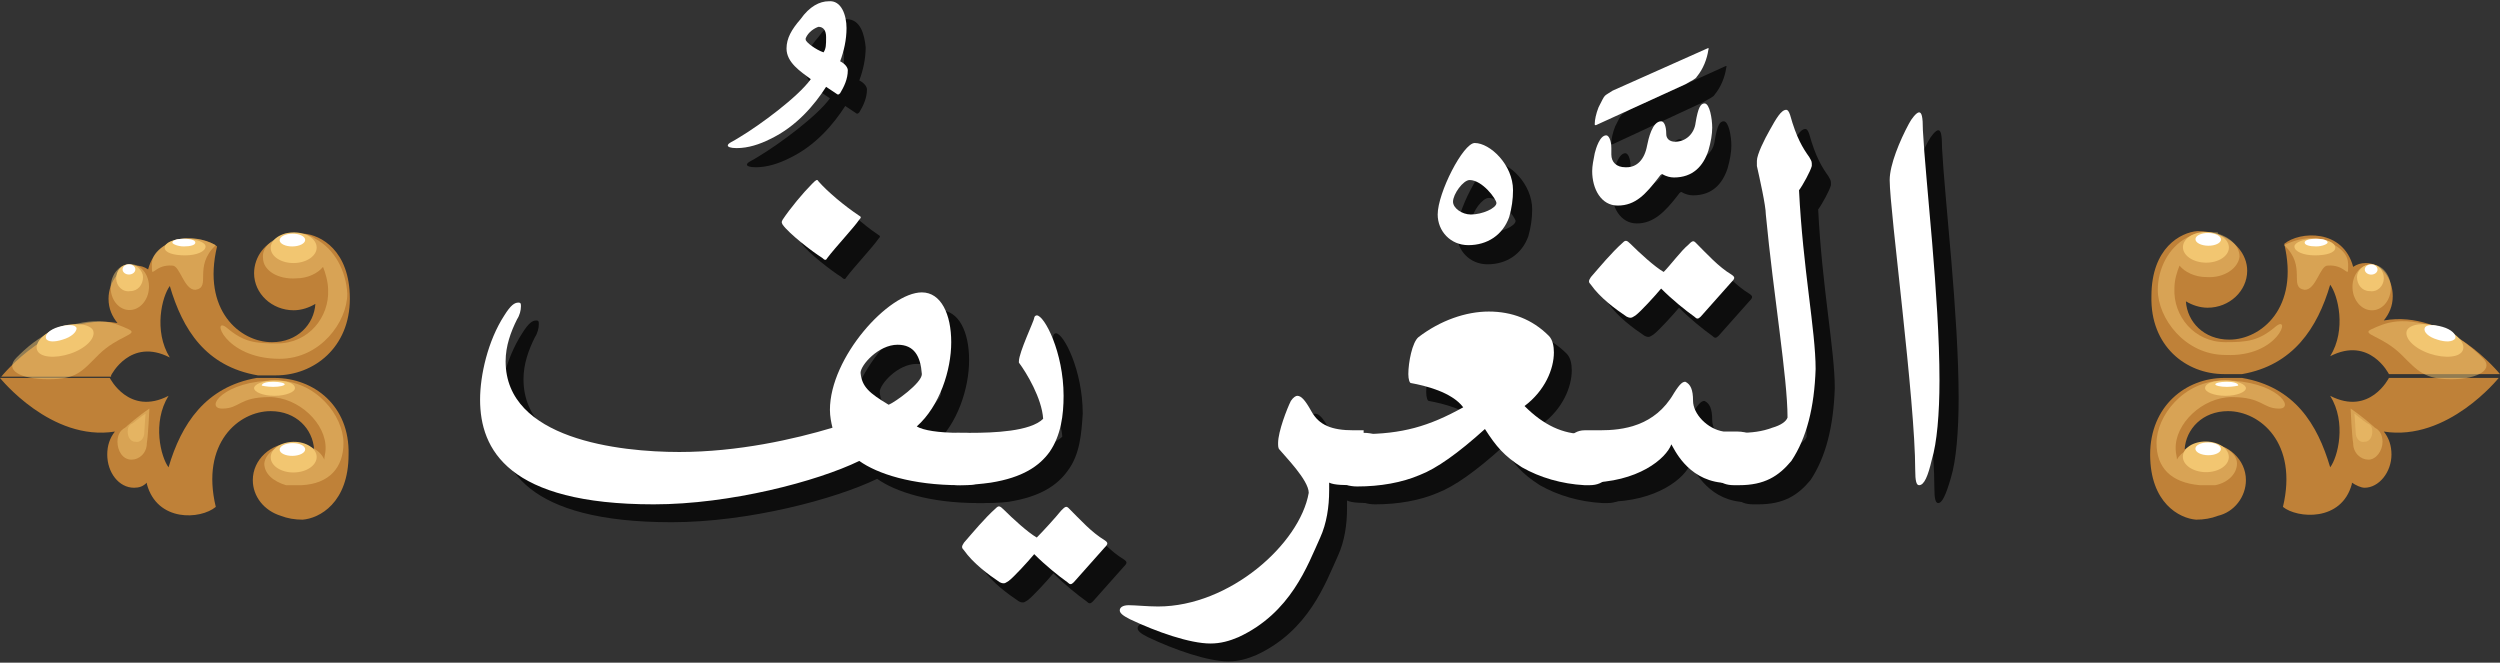<?xml version="1.0" encoding="utf-8"?>
<!-- Generator: Adobe Illustrator 19.2.0, SVG Export Plug-In . SVG Version: 6.00 Build 0)  -->
<svg version="1.1" id="Layer_1" xmlns="http://www.w3.org/2000/svg" xmlns:xlink="http://www.w3.org/1999/xlink" x="0px" y="0px"
	 viewBox="0 0 195.8 51.9" style="enable-background:new 0 0 195.8 51.9;" xml:space="preserve">
<rect x="0" y="0" width="195.8" height="51.9" fill="#333333" stroke="none"/>
<style type="text/css">
	.st0{opacity:0.75;}
	.st1{fill:#FFFFFF;}
	.st2{fill:#BF8138;}
	.st3{fill:#F2C671;fill-opacity:0.5;}
	.st4{opacity:0.5;}
	.st5{fill:#F2C671;}
</style>
<g>
	<g>
		<g class="st0">
			<path d="M67.8,3.7c0,0.9-0.2,1.8-0.5,2.6c0.4,0.2,0.6,0.5,0.6,0.7c0,0.7-0.3,1.3-0.6,1.8c-0.1,0.1-0.1,0.1-0.2,0.1l-0.9-0.6
				c-0.9,1.4-2.3,3.1-4.4,4.1c-0.8,0.4-1.7,0.7-2.6,0.7c-0.5,0-0.7-0.1-0.7-0.2c0-0.2,0.4-0.3,1-0.7c1.5-0.9,4.5-3.1,5.5-4.5
				C64.1,7.1,63,6.4,63,5.2c0-0.8,0.4-1.5,1.1-2.3c0.7-1,1.5-1.4,2.2-1.4C67.4,1.5,67.7,2.7,67.8,3.7z M64.5,4.5c0,0,0,0.1,0,0.1
				c0,0.2,0.8,0.8,1.4,1c0.2-0.3,0.2-0.6,0.2-1.2c0-0.5-0.2-0.8-0.6-0.8C65.2,3.7,64.8,4,64.5,4.5z"/>
			<path d="M77,35.3c1.4,0,2.1,0.7,2.1,2c0,1.4-0.7,2.1-2.1,2.1h-0.4c-3.8,0-6.5-0.9-7.9-1.9c-3.3,1.6-10.1,3.4-16.1,3.4
				c-11.4,0-13.6-4.3-13.6-8.2c0-1.9,0.6-4.6,1.9-6.6c0.5-0.8,0.8-1,1.1-1c0.2,0,0.2,0.1,0.2,0.3c0,0.3-0.1,0.7-0.3,1
				c-0.5,1-0.9,2.1-0.9,3.3c0,6.1,8.9,7.1,13.6,7.1c4.6,0,9-1,12-1.9c-0.1-0.4-0.2-0.9-0.2-1.4c0-4.1,4.6-9.2,7.2-9.2
				c1.5,0,2.3,1.7,2.3,3.9c0,2.2-0.9,5-2.7,6.6c0.5,0.3,1.7,0.5,3.4,0.5H77z M68.8,18.4c0.2,0.1,0.1,0.2,0,0.3
				c-0.4,0.6-1.9,2.2-2.5,3c-0.1,0.2-0.2,0.2-0.4,0c-0.8-0.5-2.6-1.9-3.1-2.6c-0.1-0.2-0.1-0.2,0-0.4c0.6-0.9,1.6-2.1,2.3-2.8
				c0.3-0.3,0.4-0.4,0.5-0.2C66.3,16.4,67.6,17.6,68.8,18.4z M71.8,28.5c-1.5,0-2.9,1.6-2.9,2.2c0.1,1.1,0.7,1.6,2.2,2.5
				c0.5-0.2,2.6-1.7,2.6-2.4C73.6,29.4,73.1,28.5,71.8,28.5z"/>
			<path d="M83.6,36.9c-0.8,1.1-2.1,2-4.6,2.4c-0.7,0.1-1.7,0.1-2.5,0.1c-1.1,0-1.7-1-1.7-2c0-1,0.6-2.1,1.7-2.1h1
				c1.8,0,4.7-0.1,5.7-1.1c-0.1-1.6-1.3-3.6-1.9-4.4c0,0,0-0.1,0-0.1c0-0.7,1.2-3.2,1.2-3.4c0-0.1,0.1-0.2,0.2-0.2
				c0.6,0,2.1,2.9,2.1,6.3C84.7,33.9,84.6,35.6,83.6,36.9z M84.6,41.5c0.3-0.3,0.4-0.4,0.6-0.2c0.9,0.9,1.8,1.9,2.8,2.5
				c0.3,0.2,0.3,0.3,0,0.6c-0.8,0.9-1.6,1.8-2.4,2.7c-0.2,0.2-0.3,0.2-0.5,0c-0.7-0.5-1.7-1.3-2.6-2.2c-0.5,0.6-1.6,1.8-2,2.1
				c-0.2,0.1-0.3,0.3-0.7,0.1c-0.9-0.6-2.1-1.5-2.8-2.5c-0.2-0.2-0.2-0.3,0-0.6c0.7-0.8,1.6-1.9,2.5-2.7c0.2-0.2,0.3-0.2,0.6,0.1
				c0.7,0.7,1.9,1.8,2.6,2.2C83.2,43,84.1,41.9,84.6,41.5z"/>
			<path d="M108.2,35.3c1.3,0,2,0.7,2,2c0,1.4-0.7,2.1-2,2.1h-0.4c-1.1,0-1.9,0-2.3-0.2c0,0.2,0,0.4,0,0.6c0,1.3-0.2,2.6-0.7,3.7
				c-1,2.2-2.3,5.9-6.4,7.8c-0.7,0.3-1.4,0.5-2.2,0.5c-1.6,0-4.2-0.9-6.3-1.9c-0.6-0.3-0.8-0.5-0.8-0.7c0-0.2,0.2-0.4,0.7-0.4
				c0.5,0,1.5,0.1,2.3,0.1c5.6,0,11.1-4.9,11.8-8.9c0-1-1.9-2.9-2.3-3.4c-0.1-0.1-0.1-0.3-0.1-0.5c0-0.9,0.7-2.7,1-3.3
				c0.2-0.3,0.4-0.4,0.5-0.4c0.3,0,0.6,0.3,1.1,1.2c0.6,1.1,1.6,1.5,3.3,1.5H108.2z"/>
			<path d="M117,12.7c1.2,0,3,1.7,3,3.7c0,0.7-0.1,1.4-0.3,2.1c-0.5,1.4-1.7,2.2-3.2,2.2c-1.4,0-2.4-1.1-2.4-2.4
				C114,16.6,116.1,12.7,117,12.7z M116.6,15.5c-0.5,0-1.3,1.1-1.3,1.7c0,0.5,0.7,1,1.4,1c0.9,0,2-0.5,2-0.9
				C118.7,17.1,117.6,15.5,116.6,15.5z"/>
			<path d="M126,35.3c1.1,0,1.7,0.6,1.7,1.9c0,1.4-0.6,2.2-1.8,2.2h-0.4c-1.8-0.1-3.5-0.6-4.9-1.4c-1.4-0.9-2-1.6-2.9-3
				c-2.1,1.9-3.8,3.1-5.1,3.6c-1.4,0.6-3.1,0.9-4.9,0.9c-1.3,0-2-0.7-2-2.1c0-1.3,0.7-2,2-2h0.3c3.2,0,5.3-0.6,8-2.1
				c-0.9-1.2-3-1.7-4.1-1.9c-0.1,0-0.2-0.3-0.2-0.7c0-0.9,0.3-2.5,0.8-2.9c1.7-1.3,3.7-2,5.5-2c1.8,0,3.4,0.6,4.7,1.9
				c0.3,0.3,0.4,0.8,0.4,1.3c0,1.3-0.7,3-2.3,4.2c1.5,1.5,3,2.2,4.7,2.2H126z"/>
			<path d="M128.2,17.5c-1.3,0-2-1.3-2-2.7c0-0.4,0.1-0.9,0.2-1.4c0.1-0.4,0.4-1.4,0.9-1.4c0.2,0,0.4,0.4,0.4,1v0.5
				c0,0.6,0.4,1,1.1,1h0.1c0.8,0,1.4-0.6,1.6-1.7c0.1-0.5,0.4-1.9,1.1-1.9c0.2,0,0.4,0.3,0.4,1c0,0.3,0.2,0.6,0.7,0.6
				c0.8,0,1.5-0.6,1.6-1.5c0.2-1.2,0.4-1.5,0.7-1.5c0.4,0,0.6,1.2,0.6,1.9c0,0.5-0.1,1.1-0.3,1.8c-0.4,1.2-1.2,2.1-2.7,2.1
				c-0.3,0-0.6-0.1-0.8-0.2c-0.1-0.1-0.2-0.1-0.4,0.2C130.4,16.6,129.5,17.5,128.2,17.5z M135.1,5.2c0.2-0.1,0.1,0.1,0.1,0.1
				c-0.1,0.7-0.4,1.5-0.9,2.1c-0.1,0.2-0.4,0.3-0.9,0.6l-7.1,3.3c-0.1,0-0.1,0-0.1-0.1c0-0.3,0.1-0.8,0.3-1.3
				c0.3-0.6,0.4-0.8,0.5-0.9c0.1-0.1,0.3-0.2,0.6-0.4L135.1,5.2z"/>
			<path d="M134.1,32.9c0,1,1.1,2.2,2.4,2.4c0.3,0,0.6,0,0.9,0h0.2c1.5,0,1.5,1.2,1.5,1.8c0,0.5,0,2.2-1.5,2.2h-0.3
				c-0.3,0-0.5,0-1,0c-2.7-0.3-3.7-2.7-3.9-3c-0.4,1.1-2.6,3-6.6,3h-0.2c-1.1,0-1.7-1-1.7-2c0-1,0.6-2.1,1.7-2.1h1.2
				c1.8,0,4.3-0.3,5.8-2.9c0.5-0.8,0.7-0.9,0.9-0.9C133.9,31.6,134.1,32,134.1,32.9z M133.6,20.7c0.3-0.3,0.4-0.4,0.6-0.2
				c0.9,0.9,1.8,1.9,2.8,2.5c0.3,0.2,0.3,0.3,0,0.6c-0.8,0.9-1.6,1.8-2.4,2.7c-0.2,0.2-0.3,0.2-0.5,0c-0.7-0.5-1.7-1.3-2.6-2.2
				c-0.5,0.6-1.6,1.8-2,2.1c-0.2,0.1-0.3,0.3-0.7,0.1c-0.9-0.6-2.1-1.5-2.8-2.5c-0.2-0.2-0.2-0.3,0-0.6c0.7-0.8,1.6-1.9,2.5-2.7
				c0.2-0.2,0.3-0.2,0.6,0.1c0.7,0.7,1.9,1.8,2.6,2.2C132.2,22.2,133.2,21.1,133.6,20.7z"/>
			<path d="M141.8,37.6c-1,1.2-2.1,1.9-4.1,1.9h-0.4c-1.2,0-1.8-0.7-1.8-2.2c0-1.3,0.6-1.9,1.8-1.9h0.4c1,0,1.8-0.1,2.6-0.4
				c0.7-0.2,1.1-0.5,1.2-0.8c0-3.1-1.1-9.6-1.7-15.9c0-0.7-0.5-2.9-0.7-3.8c0-0.1,0-0.3,0-0.4c0-0.5,0.6-1.7,1-2.4
				c0.5-0.9,0.9-1.6,1.3-1.6c0.1,0,0.2,0.1,0.3,0.4c0.5,1.8,1,2.6,1.5,3.3c0.1,0.2,0.2,0.3,0.2,0.5c0,0.1,0,0.1,0,0.2
				c-0.1,0.4-0.7,1.5-1,1.9c0.3,6.1,1.3,11,1.3,14C143.6,33.4,143,35.8,141.8,37.6z"/>
			<path d="M151.8,39.4c-0.2,0-0.3-0.3-0.3-1.2c0-5.4-2-20.3-2-22.7c0-1.2,0.8-3.1,1.5-4.4c0.2-0.4,0.6-0.9,0.8-0.9
				c0.2,0,0.3,0.3,0.3,1.4c0.2,3.9,1.3,13,1.3,19.6c0,2.6-0.2,4.9-0.6,6.2C152.4,38.8,152.1,39.4,151.8,39.4z"/>
		</g>
		<g>
			<g>
				<path class="st1" d="M66.3,2.2c0,0.9-0.2,1.8-0.5,2.6c0.4,0.2,0.6,0.5,0.6,0.7c0,0.7-0.3,1.3-0.6,1.8c-0.1,0.1-0.1,0.1-0.2,0.1
					l-0.9-0.6c-0.9,1.4-2.3,3.1-4.4,4.1c-0.8,0.4-1.7,0.7-2.6,0.7c-0.5,0-0.7-0.1-0.7-0.2c0-0.2,0.4-0.3,1-0.7
					c1.5-0.9,4.5-3.1,5.5-4.5c-0.8-0.6-1.9-1.3-1.9-2.4c0-0.8,0.4-1.5,1.1-2.3c0.7-1,1.5-1.4,2.2-1.4C65.9,0,66.3,1.2,66.3,2.2z
					 M63.1,3c0,0,0,0.1,0,0.1c0,0.2,0.8,0.8,1.4,1c0.2-0.3,0.2-0.6,0.2-1.2c0-0.5-0.2-0.8-0.6-0.8C63.8,2.2,63.3,2.5,63.1,3z"/>
				<path class="st1" d="M75.6,33.9c1.4,0,2.1,0.7,2.1,2c0,1.4-0.7,2.1-2.1,2.1h-0.4c-3.8,0-6.5-0.9-7.9-1.9
					c-3.3,1.6-10.1,3.4-16.1,3.4c-11.4,0-13.6-4.3-13.6-8.2c0-1.9,0.6-4.6,1.9-6.6c0.5-0.8,0.8-1,1.1-1c0.2,0,0.2,0.1,0.2,0.3
					c0,0.3-0.1,0.7-0.3,1c-0.5,1-0.9,2.1-0.9,3.3c0,6.1,8.9,7.1,13.6,7.1c4.6,0,9-1,12-1.9c-0.1-0.4-0.2-0.9-0.2-1.4
					c0-4.1,4.6-9.2,7.2-9.2c1.5,0,2.3,1.7,2.3,3.9c0,2.2-0.9,5-2.7,6.6c0.5,0.3,1.7,0.5,3.4,0.5H75.6z M67.3,16.9
					c0.2,0.1,0.1,0.2,0,0.3c-0.4,0.6-1.9,2.2-2.5,3c-0.1,0.2-0.2,0.2-0.4,0c-0.8-0.5-2.6-1.9-3.1-2.6c-0.1-0.2-0.1-0.2,0-0.4
					c0.6-0.9,1.6-2.1,2.3-2.8c0.3-0.3,0.4-0.4,0.5-0.2C64.8,15,66.1,16.1,67.3,16.9z M70.3,27c-1.5,0-2.9,1.6-2.9,2.2
					c0.1,1.1,0.7,1.6,2.2,2.5c0.5-0.2,2.6-1.7,2.6-2.4C72.1,27.9,71.6,27,70.3,27z"/>
				<path class="st1" d="M82.2,35.4c-0.8,1.1-2.1,2-4.6,2.4C76.9,37.9,75.9,38,75,38c-1.1,0-1.7-1-1.7-2s0.6-2.1,1.7-2.1h1
					c1.8,0,4.7-0.1,5.7-1.1c-0.1-1.6-1.3-3.6-1.9-4.4c0,0,0-0.1,0-0.1c0-0.7,1.2-3.2,1.2-3.4c0-0.1,0.1-0.2,0.2-0.2
					c0.6,0,2.1,2.9,2.1,6.3C83.3,32.5,83.1,34.1,82.2,35.4z M83.1,40c0.3-0.3,0.4-0.4,0.6-0.2c0.9,0.9,1.8,1.9,2.8,2.5
					c0.3,0.2,0.3,0.3,0,0.6c-0.8,0.9-1.6,1.8-2.4,2.7c-0.2,0.2-0.3,0.2-0.5,0c-0.7-0.5-1.7-1.3-2.6-2.2c-0.5,0.6-1.6,1.8-2,2.1
					c-0.2,0.1-0.3,0.3-0.7,0.1c-0.9-0.6-2.1-1.5-2.8-2.5c-0.2-0.2-0.2-0.3,0-0.6c0.7-0.8,1.6-1.9,2.5-2.7c0.2-0.2,0.3-0.2,0.6,0.1
					c0.7,0.7,1.9,1.8,2.6,2.2C81.7,41.6,82.7,40.5,83.1,40z"/>
				<path class="st1" d="M106.8,33.9c1.3,0,2,0.7,2,2c0,1.4-0.7,2.1-2,2.1h-0.4c-1.1,0-1.9,0-2.3-0.2c0,0.2,0,0.4,0,0.6
					c0,1.3-0.2,2.6-0.7,3.7c-1,2.2-2.3,5.9-6.4,7.8c-0.7,0.3-1.4,0.5-2.2,0.5c-1.6,0-4.2-0.9-6.3-1.9c-0.6-0.3-0.8-0.5-0.8-0.7
					c0-0.2,0.2-0.4,0.7-0.4c0.5,0,1.5,0.1,2.3,0.1c5.6,0,11.1-4.9,11.8-8.9c0-1-1.9-2.9-2.3-3.4c-0.1-0.1-0.1-0.3-0.1-0.5
					c0-0.9,0.7-2.7,1-3.3c0.2-0.3,0.4-0.4,0.5-0.4c0.3,0,0.6,0.3,1.1,1.2c0.6,1.1,1.6,1.5,3.3,1.5H106.8z"/>
				<path class="st1" d="M115.5,11.2c1.2,0,3,1.7,3,3.7c0,0.7-0.1,1.4-0.3,2.1c-0.5,1.4-1.7,2.2-3.2,2.2c-1.4,0-2.4-1.1-2.4-2.4
					C112.6,15.1,114.6,11.2,115.5,11.2z M115.1,14.1c-0.5,0-1.3,1.1-1.3,1.7c0,0.5,0.7,1,1.4,1c0.9,0,2-0.5,2-0.9
					C117.2,15.6,116.1,14.1,115.1,14.1z"/>
				<path class="st1" d="M124.6,33.9c1.1,0,1.7,0.6,1.7,1.9c0,1.4-0.6,2.2-1.8,2.2h-0.4c-1.8-0.1-3.5-0.6-4.9-1.4
					c-1.4-0.9-2-1.6-2.9-3c-2.1,1.9-3.8,3.1-5.1,3.6c-1.4,0.6-3.1,0.9-4.9,0.9c-1.3,0-2-0.7-2-2.1c0-1.3,0.7-2,2-2h0.3
					c3.2,0,5.3-0.6,8-2.1c-0.9-1.2-3-1.7-4.1-1.9c-0.1,0-0.2-0.3-0.2-0.7c0-0.9,0.3-2.5,0.8-2.9c1.7-1.3,3.7-2,5.5-2
					c1.8,0,3.4,0.6,4.7,1.9c0.3,0.3,0.4,0.8,0.4,1.3c0,1.3-0.7,3-2.3,4.2c1.5,1.5,3,2.2,4.7,2.2H124.6z"/>
				<path class="st1" d="M126.7,16.1c-1.3,0-2-1.3-2-2.7c0-0.4,0.1-0.9,0.2-1.4c0.1-0.4,0.4-1.4,0.9-1.4c0.2,0,0.4,0.4,0.4,1v0.5
					c0,0.6,0.4,1,1.1,1h0.1c0.8,0,1.4-0.6,1.6-1.7c0.1-0.5,0.4-1.9,1.1-1.9c0.2,0,0.4,0.3,0.4,1c0,0.3,0.2,0.6,0.7,0.6
					c0.8,0,1.5-0.6,1.6-1.5c0.2-1.2,0.4-1.5,0.7-1.5c0.4,0,0.6,1.2,0.6,1.9c0,0.5-0.1,1.1-0.3,1.8c-0.4,1.2-1.2,2.1-2.7,2.1
					c-0.3,0-0.6-0.1-0.8-0.2c-0.1-0.1-0.2-0.1-0.4,0.2C128.9,15.2,128.1,16.1,126.7,16.1z M133.7,3.8c0.2-0.1,0.1,0.1,0.1,0.1
					c-0.1,0.7-0.4,1.5-0.9,2.1c-0.1,0.2-0.4,0.3-0.9,0.6L125,9.8c-0.1,0-0.1,0-0.1-0.1c0-0.3,0.1-0.8,0.3-1.3
					c0.3-0.6,0.4-0.8,0.5-0.9c0.1-0.1,0.3-0.2,0.6-0.4L133.7,3.8z"/>
				<path class="st1" d="M132.6,31.4c0,1,1.1,2.2,2.4,2.4c0.3,0,0.6,0,0.9,0h0.2c1.5,0,1.5,1.2,1.5,1.8c0,0.5,0,2.2-1.5,2.2h-0.3
					c-0.3,0-0.5,0-1,0c-2.7-0.3-3.7-2.7-3.9-3c-0.4,1.1-2.6,3-6.6,3h-0.2c-1.1,0-1.7-1-1.7-2s0.6-2.1,1.7-2.1h1.2
					c1.8,0,4.3-0.3,5.8-2.9c0.5-0.8,0.7-0.9,0.9-0.9C132.4,30.1,132.6,30.5,132.6,31.4z M132.2,19.2c0.3-0.3,0.4-0.4,0.6-0.2
					c0.9,0.9,1.8,1.9,2.8,2.5c0.3,0.2,0.3,0.3,0,0.6c-0.8,0.9-1.6,1.8-2.4,2.7c-0.2,0.2-0.3,0.2-0.5,0c-0.7-0.5-1.7-1.3-2.6-2.2
					c-0.5,0.6-1.6,1.8-2,2.1c-0.2,0.1-0.3,0.3-0.7,0.1c-0.9-0.6-2.1-1.5-2.8-2.5c-0.2-0.2-0.2-0.3,0-0.6c0.7-0.8,1.6-1.9,2.5-2.7
					c0.2-0.2,0.3-0.2,0.6,0.1c0.7,0.7,1.9,1.8,2.6,2.2C130.8,20.8,131.7,19.6,132.2,19.2z"/>
				<path class="st1" d="M140.3,36.1c-1,1.2-2.1,1.9-4.1,1.9h-0.4c-1.2,0-1.8-0.7-1.8-2.2c0-1.3,0.6-1.9,1.8-1.9h0.4
					c1,0,1.8-0.1,2.6-0.4c0.7-0.2,1.1-0.5,1.2-0.8c0-3.1-1.1-9.6-1.7-15.9c0-0.7-0.5-2.9-0.7-3.8c0-0.1,0-0.3,0-0.4
					c0-0.5,0.6-1.7,1-2.4c0.5-0.9,0.9-1.6,1.3-1.6c0.1,0,0.2,0.1,0.3,0.4c0.5,1.8,1,2.6,1.5,3.3c0.1,0.2,0.2,0.3,0.2,0.5
					c0,0.1,0,0.1,0,0.2c-0.1,0.4-0.7,1.5-1,1.9c0.3,6.1,1.3,11,1.3,14C142.1,31.9,141.5,34.3,140.3,36.1z"/>
				<path class="st1" d="M150.3,38c-0.2,0-0.3-0.3-0.3-1.2c0-5.4-2-20.3-2-22.7c0-1.2,0.8-3.1,1.5-4.4c0.2-0.4,0.6-0.9,0.8-0.9
					c0.2,0,0.3,0.3,0.3,1.4c0.2,3.9,1.3,13,1.3,19.6c0,2.6-0.2,4.9-0.6,6.2C151,37.3,150.7,38,150.3,38z"/>
			</g>
		</g>
	</g>
	<g>
		<g>
			<g>
				<g>
					<path class="st2" d="M8.7,29.4c0,0,1.5-3,4.6-1.4c-1.3-2.1-0.6-4.8,0-5.6c1,3.4,2.8,6.3,6.9,7h2.4l-1,0c3,0,5.8-2.2,5.8-6
						c0-3.8-2.3-5-3.6-5.1c-0.6,0-1.2,0.1-1.7,0.3c-1.3,0.3-2.2,1.5-2.2,2.8c0,1.6,1.4,2.9,3.1,2.9c0.6,0,1.2-0.2,1.7-0.5
						c-0.1,1.6-1.4,3-3.4,3c-2.5,0-5.5-2.5-4.3-7.5c-1.1-0.9-4.6-1.2-5.4,1.8c0,0,0,0,0,0c-0.3-0.2-0.6-0.3-1-0.3
						c-1.1,0-2.1,1.2-2.1,2.6c0,0.8,0.3,1.4,0.7,1.9c-5-0.9-9.1,4.2-9.1,4.2s0,0,0,0H8.7z M21.5,29.6l1,0h-2.4c-4,0.7-5.9,3.6-6.9,7
						c-0.6-0.8-1.3-3.5,0-5.6c-3.1,1.6-4.6-1.4-4.6-1.4H0c0,0,0,0,0,0s4,5,9,4.2c-0.4,0.5-0.6,1.1-0.6,1.8c0,1.4,0.9,2.6,2.1,2.6
						c0.4,0,0.7-0.1,1-0.4c0,0.1,0,0.1,0,0.1c0.8,3,4.2,2.8,5.4,1.8c-1.2-5,1.8-7.5,4.3-7.5c2,0,3.3,1.4,3.4,3
						c-0.5-0.3-1.1-0.5-1.7-0.5c-1.7,0-3.1,1.3-3.1,2.9c0,1.3,0.9,2.4,2.2,2.8c0.5,0.2,1.1,0.3,1.7,0.3c1.3-0.1,3.6-1.3,3.6-5.1
						C27.4,31.8,24.6,29.6,21.5,29.6z"/>
				</g>
			</g>
			<path class="st3" d="M11.7,32c0,0-0.1,2.2-0.2,2.7c0,0.8-0.6,1.3-1.2,1.3c-0.7,0-1.1-0.7-1.1-1.4c0-0.5,0.2-0.9,0.6-1.1
				C9.9,33.4,10.8,32.6,11.7,32z"/>
			<path class="st3" d="M11.4,32.4c0,0-0.1,1.3-0.1,1.5c0,0.4-0.3,0.8-0.7,0.7c-0.4,0-0.6-0.4-0.6-0.8c0-0.3,0.1-0.5,0.3-0.6
				C10.4,33.2,10.9,32.7,11.4,32.4z"/>
			<g>
				<g class="st4">
					<path class="st5" d="M10.1,25.8c-1.1-0.5-2.5-1.2-5.8,0.1C3.1,26.3,2,27.3,1.3,28c-1,1,0.3,1.7,2.5,1.7c2.2,0,2.6-0.6,3.9-1.9
						C9.2,26.3,10.9,26.2,10.1,25.8z"/>
				</g>
			</g>
			<g class="st4">
				<g>
					<path class="st5" d="M24.7,18.7c-0.4-0.3-0.9-0.4-1.5-0.4c-0.1,0-0.2,0-0.2,0c0,0,0,0,0,0c0,0,0,0,0,0c-0.1,0-0.2,0-0.3,0
						c-0.1,0-0.3,0-0.4,0c0,0,0,0,0,0.1c-1,0.3-1.8,1-1.7,1.8c0,1,1.2,1.7,2.6,1.6c0.9,0,1.7-0.4,2.1-0.9c0.2,0.5,0.4,1.2,0.4,1.8
						c0.1,2.1-1.5,4.2-4,4.2c-1.7,0-2.6-0.1-3.9-1.2c-1.3-1.1-0.3,2.4,4.1,2.4c3.2,0,5.3-2.9,5.3-5.1C27.1,21.2,26.2,19.5,24.7,18.7
						z"/>
				</g>
			</g>
			<g>
				
					<ellipse transform="matrix(1 -1.339453e-002 1.339453e-002 1 -0.258 0.31)" class="st5" cx="23" cy="19.4" rx="1.8" ry="1.2"/>
			</g>
			
				<ellipse transform="matrix(1 -1.338990e-002 1.338990e-002 1 -0.249 0.308)" class="st1" cx="22.9" cy="18.8" rx="1" ry="0.5"/>
			<g>
				<path class="st5" d="M4.7,25.6c-1.2,0.4-2,1.2-1.8,1.8s1.4,0.7,2.6,0.3c1.2-0.4,2-1.2,1.8-1.8C7.1,25.4,5.9,25.2,4.7,25.6z"/>
			</g>
			<path class="st1" d="M4.9,26.6C5.6,26.4,6,26,6,25.7c-0.1-0.3-0.7-0.3-1.4-0.1c-0.7,0.2-1.1,0.6-1,0.9
				C3.7,26.8,4.3,26.8,4.9,26.6z"/>
			<g>
				<g class="st4">
					<path class="st5" d="M26.9,34.7c0-2.1-2.1-4.9-5.3-4.9c-4.1,0-5.6,2.2-4.2,2.2s1.3-0.9,3.7-0.9c2.3,0,4.5,2.1,4.4,4.1
						c0,0.3-0.1,0.5-0.1,0.8c-0.3-0.7-1.1-1.2-2.2-1.2c-1.3-0.1-2.4,0.6-2.5,1.5c0,0.8,0.7,1.4,1.7,1.7c0,0,0,0,0,0
						c0.1,0,0.3,0,0.4,0c0,0,0.1,0,0.1,0c0,0,0.1,0,0.1,0c0.2,0,0.4,0,0.6,0C25.8,37.9,26.9,36.6,26.9,34.7z"/>
				</g>
			</g>
			<g>
				
					<ellipse transform="matrix(1 -1.339971e-002 1.339971e-002 1 -0.478 0.312)" class="st5" cx="23" cy="35.8" rx="1.8" ry="1.2"/>
			</g>
			<g>
				<path class="st5" d="M21.5,29.8c-0.9,0-1.6,0.3-1.6,0.6c0,0.3,0.7,0.6,1.6,0.6c0.9,0,1.6-0.3,1.6-0.6
					C23.1,30,22.4,29.8,21.5,29.8z"/>
			</g>
			<path class="st1" d="M21.4,30.3c0.5,0,0.9-0.1,0.9-0.2c0-0.1-0.4-0.2-0.9-0.2c-0.5,0-0.9,0.1-0.9,0.3
				C20.5,30.2,20.9,30.3,21.4,30.3z"/>
			
				<ellipse transform="matrix(1 -1.338990e-002 1.338990e-002 1 -0.469 0.31)" class="st1" cx="22.9" cy="35.2" rx="1" ry="0.5"/>
			<path class="st3" d="M16.9,19.2c0,0-2-1.1-3.6-0.2c-1.6,0.8-1.4,1.6-1.4,2.1c0,0.6,0.3-0.4,1.6-0.3c0.6,0,0.9,1.9,1.8,1.9
				C16.6,22.5,15.1,20.9,16.9,19.2z"/>
			<g>
				<path class="st5" d="M14.5,18.7c-0.9,0-1.6,0.3-1.6,0.7c0,0.4,0.7,0.6,1.6,0.6c0.9,0,1.6-0.3,1.6-0.7
					C16.1,19,15.4,18.7,14.5,18.7z"/>
			</g>
			<path class="st1" d="M14.4,19.3c0.5,0,0.9-0.1,0.9-0.3c0-0.2-0.4-0.3-0.9-0.3c-0.5,0-0.9,0.1-0.9,0.3
				C13.5,19.1,13.9,19.3,14.4,19.3z"/>
			
				<ellipse transform="matrix(4.954097e-002 -0.999 0.999 4.954097e-002 -12.81 31.457)" class="st3" cx="10.1" cy="22.5" rx="1.8" ry="1.5"/>
			<g>
				<path class="st5" d="M10.1,20.7c-0.6,0-1,0.5-1,1.1c0,0.6,0.5,1.1,1.1,1c0.6,0,1-0.5,1-1.1C11.2,21.2,10.7,20.7,10.1,20.7z"/>
			</g>
			
				<ellipse transform="matrix(1 -8.491202e-003 8.491202e-003 1 -0.179 8.639243e-002)" class="st1" cx="10.1" cy="21.1" rx="0.5" ry="0.4"/>
		</g>
		<g>
			<g>
				<g>
					<path class="st2" d="M174.2,29.3l-1,0h2.4c4-0.7,5.9-3.6,6.9-7c0.6,0.8,1.3,3.5,0,5.6c3.1-1.6,4.6,1.4,4.6,1.4h8.7c0,0,0,0,0,0
						s-4.1-5.1-9.1-4.2c0.4-0.5,0.7-1.1,0.7-1.9c0-1.4-0.9-2.6-2.1-2.6c-0.4,0-0.7,0.1-1,0.3c0,0,0,0,0,0c-0.8-3-4.2-2.8-5.4-1.8
						c1.2,5-1.8,7.5-4.3,7.5c-2,0-3.3-1.4-3.4-3c0.5,0.3,1.1,0.5,1.7,0.5c1.7,0,3.1-1.3,3.1-2.9c0-1.3-1-2.4-2.2-2.8
						c-0.5-0.2-1.1-0.3-1.7-0.3c-1.3,0.1-3.6,1.3-3.6,5.1C168.4,27.1,171.2,29.3,174.2,29.3z M187.1,29.6c0,0-1.5,3-4.6,1.4
						c1.3,2.1,0.6,4.8,0,5.6c-1-3.4-2.8-6.3-6.9-7h-2.4l1,0c-3,0-5.8,2.2-5.8,6c0,3.8,2.3,5,3.6,5.1c0.6,0,1.2-0.1,1.7-0.3
						c1.3-0.3,2.2-1.5,2.2-2.8c0-1.6-1.4-2.9-3.1-2.9c-0.6,0-1.2,0.2-1.7,0.5c0.1-1.6,1.4-3,3.4-3c2.5,0,5.5,2.5,4.3,7.5
						c1.1,0.9,4.6,1.2,5.4-1.8c0,0,0,0,0-0.1c0.3,0.2,0.7,0.4,1,0.4c1.1,0,2.1-1.2,2.1-2.6c0-0.7-0.2-1.3-0.6-1.8c5,0.8,9-4.2,9-4.2
						s0,0,0,0H187.1z"/>
				</g>
			</g>
			<path class="st3" d="M184.1,32c0,0,0.1,2.2,0.2,2.7c0,0.8,0.6,1.3,1.2,1.3c0.6,0,1.1-0.7,1.1-1.4c0-0.5-0.2-0.9-0.6-1.1
				C185.9,33.4,185,32.6,184.1,32z"/>
			<path class="st3" d="M184.4,32.4c0,0,0.1,1.3,0.1,1.5c0,0.4,0.3,0.8,0.7,0.7c0.4,0,0.6-0.4,0.6-0.8c0-0.3-0.1-0.5-0.3-0.6
				C185.4,33.2,184.8,32.7,184.4,32.4z"/>
			<g>
				<g class="st4">
					<path class="st5" d="M194.4,28c-0.7-0.7-1.8-1.6-2.9-2.1c-3.3-1.3-4.7-0.6-5.8-0.1c-0.8,0.4,0.9,0.5,2.4,2
						c1.3,1.3,1.8,1.9,3.9,1.9C194.1,29.7,195.4,28.9,194.4,28z"/>
				</g>
			</g>
			<g class="st4">
				<g>
					<path class="st5" d="M178.2,25.6c-1.3,1.1-2.2,1.2-3.9,1.2c-2.5,0-4.1-2.1-4-4.2c0-0.7,0.2-1.3,0.4-1.8
						c0.4,0.5,1.2,0.9,2.1,0.9c1.4,0.1,2.5-0.7,2.6-1.6c0-0.8-0.7-1.5-1.7-1.8c0,0,0,0,0-0.1c-0.1,0-0.3,0-0.4,0c-0.1,0-0.2,0-0.3,0
						c0,0,0,0,0,0c0,0,0,0,0,0c-0.1,0-0.2,0-0.2,0c-0.6,0-1.1,0.2-1.5,0.4c-1.5,0.8-2.3,2.5-2.3,4.1c0,2.2,2.1,5.1,5.3,5.1
						C178.5,28,179.5,24.5,178.2,25.6z"/>
				</g>
			</g>
			<g>
				
					<ellipse transform="matrix(1.382376e-002 -1 1 1.382376e-002 150.979 191.903)" class="st5" cx="172.8" cy="19.4" rx="1.2" ry="1.8"/>
			</g>
			
				<ellipse transform="matrix(1.348834e-002 -1 1 1.348834e-002 151.816 191.392)" class="st1" cx="172.9" cy="18.8" rx="0.5" ry="1"/>
			<g>
				<path class="st5" d="M191.1,25.6c1.2,0.4,2,1.2,1.8,1.8c-0.2,0.6-1.4,0.7-2.6,0.3c-1.2-0.4-2-1.2-1.8-1.8
					C188.7,25.4,189.8,25.2,191.1,25.6z"/>
			</g>
			<path class="st1" d="M190.9,26.6c-0.7-0.2-1.1-0.6-1-0.9c0.1-0.3,0.7-0.3,1.4-0.1c0.7,0.2,1.1,0.6,1,0.9
				C192.1,26.8,191.5,26.8,190.9,26.6z"/>
			<g>
				<g class="st4">
					<path class="st5" d="M174.2,29.8c-3.2,0-5.3,2.8-5.3,4.9c0,1.9,1.1,3.1,3.4,3.3c0.2,0,0.4,0,0.6,0c0,0,0.1,0,0.1,0
						c0,0,0.1,0,0.1,0c0.1,0,0.3,0,0.4,0c0,0,0,0,0,0c1-0.2,1.7-0.9,1.7-1.7c0-0.9-1.2-1.6-2.5-1.5c-1,0.1-1.9,0.6-2.2,1.2
						c0-0.2-0.1-0.5-0.1-0.8c-0.1-2,2.1-4.1,4.4-4.1c2.4,0,2.4,0.9,3.7,0.9C179.8,32,178.3,29.8,174.2,29.8z"/>
				</g>
			</g>
			<g>
				
					<ellipse transform="matrix(1.382910e-002 -1 1 1.382910e-002 134.572 208.084)" class="st5" cx="172.8" cy="35.8" rx="1.2" ry="1.8"/>
			</g>
			<g>
				<path class="st5" d="M174.3,29.8c0.9,0,1.6,0.3,1.6,0.6c0,0.3-0.7,0.6-1.6,0.6c-0.9,0-1.6-0.3-1.6-0.6
					C172.7,30,173.4,29.8,174.3,29.8z"/>
			</g>
			<path class="st1" d="M174.4,30.3c-0.5,0-0.9-0.1-0.9-0.2c0-0.1,0.4-0.2,0.9-0.2c0.5,0,0.9,0.1,0.9,0.3
				C175.3,30.2,174.9,30.3,174.4,30.3z"/>
			
				<ellipse transform="matrix(1.348834e-002 -1 1 1.348834e-002 135.41 207.578)" class="st1" cx="172.9" cy="35.2" rx="0.5" ry="1"/>
			<path class="st3" d="M178.9,19.2c0,0,2-1.1,3.6-0.2c1.6,0.8,1.4,1.6,1.4,2.1c0,0.6-0.3-0.4-1.6-0.3c-0.6,0-0.9,1.9-1.8,1.9
				C179.2,22.5,180.7,20.9,178.9,19.2z"/>
			<g>
				<path class="st5" d="M181.3,18.7c0.9,0,1.6,0.3,1.6,0.7c0,0.4-0.7,0.6-1.6,0.6c-0.9,0-1.6-0.3-1.6-0.7
					C179.7,19,180.4,18.7,181.3,18.7z"/>
			</g>
			<path class="st1" d="M181.4,19.3c-0.5,0-0.9-0.1-0.9-0.3c0-0.2,0.4-0.3,0.9-0.3c0.5,0,0.9,0.1,0.9,0.3
				C182.3,19.1,181.9,19.3,181.4,19.3z"/>
			
				<ellipse transform="matrix(0.999 -4.982531e-002 4.982531e-002 0.999 -0.888 9.279)" class="st3" cx="185.7" cy="22.5" rx="1.5" ry="1.8"/>
			<g>
				<path class="st5" d="M185.7,20.7c0.6,0,1,0.5,1,1.1c0,0.6-0.5,1.1-1.1,1c-0.6,0-1-0.5-1-1.1C184.6,21.2,185.1,20.7,185.7,20.7z"
					/>
			</g>
			
				<ellipse transform="matrix(8.491202e-003 -1 1 8.491202e-003 163.033 206.628)" class="st1" cx="185.7" cy="21.1" rx="0.4" ry="0.5"/>
		</g>
	</g>
</g>
</svg>
